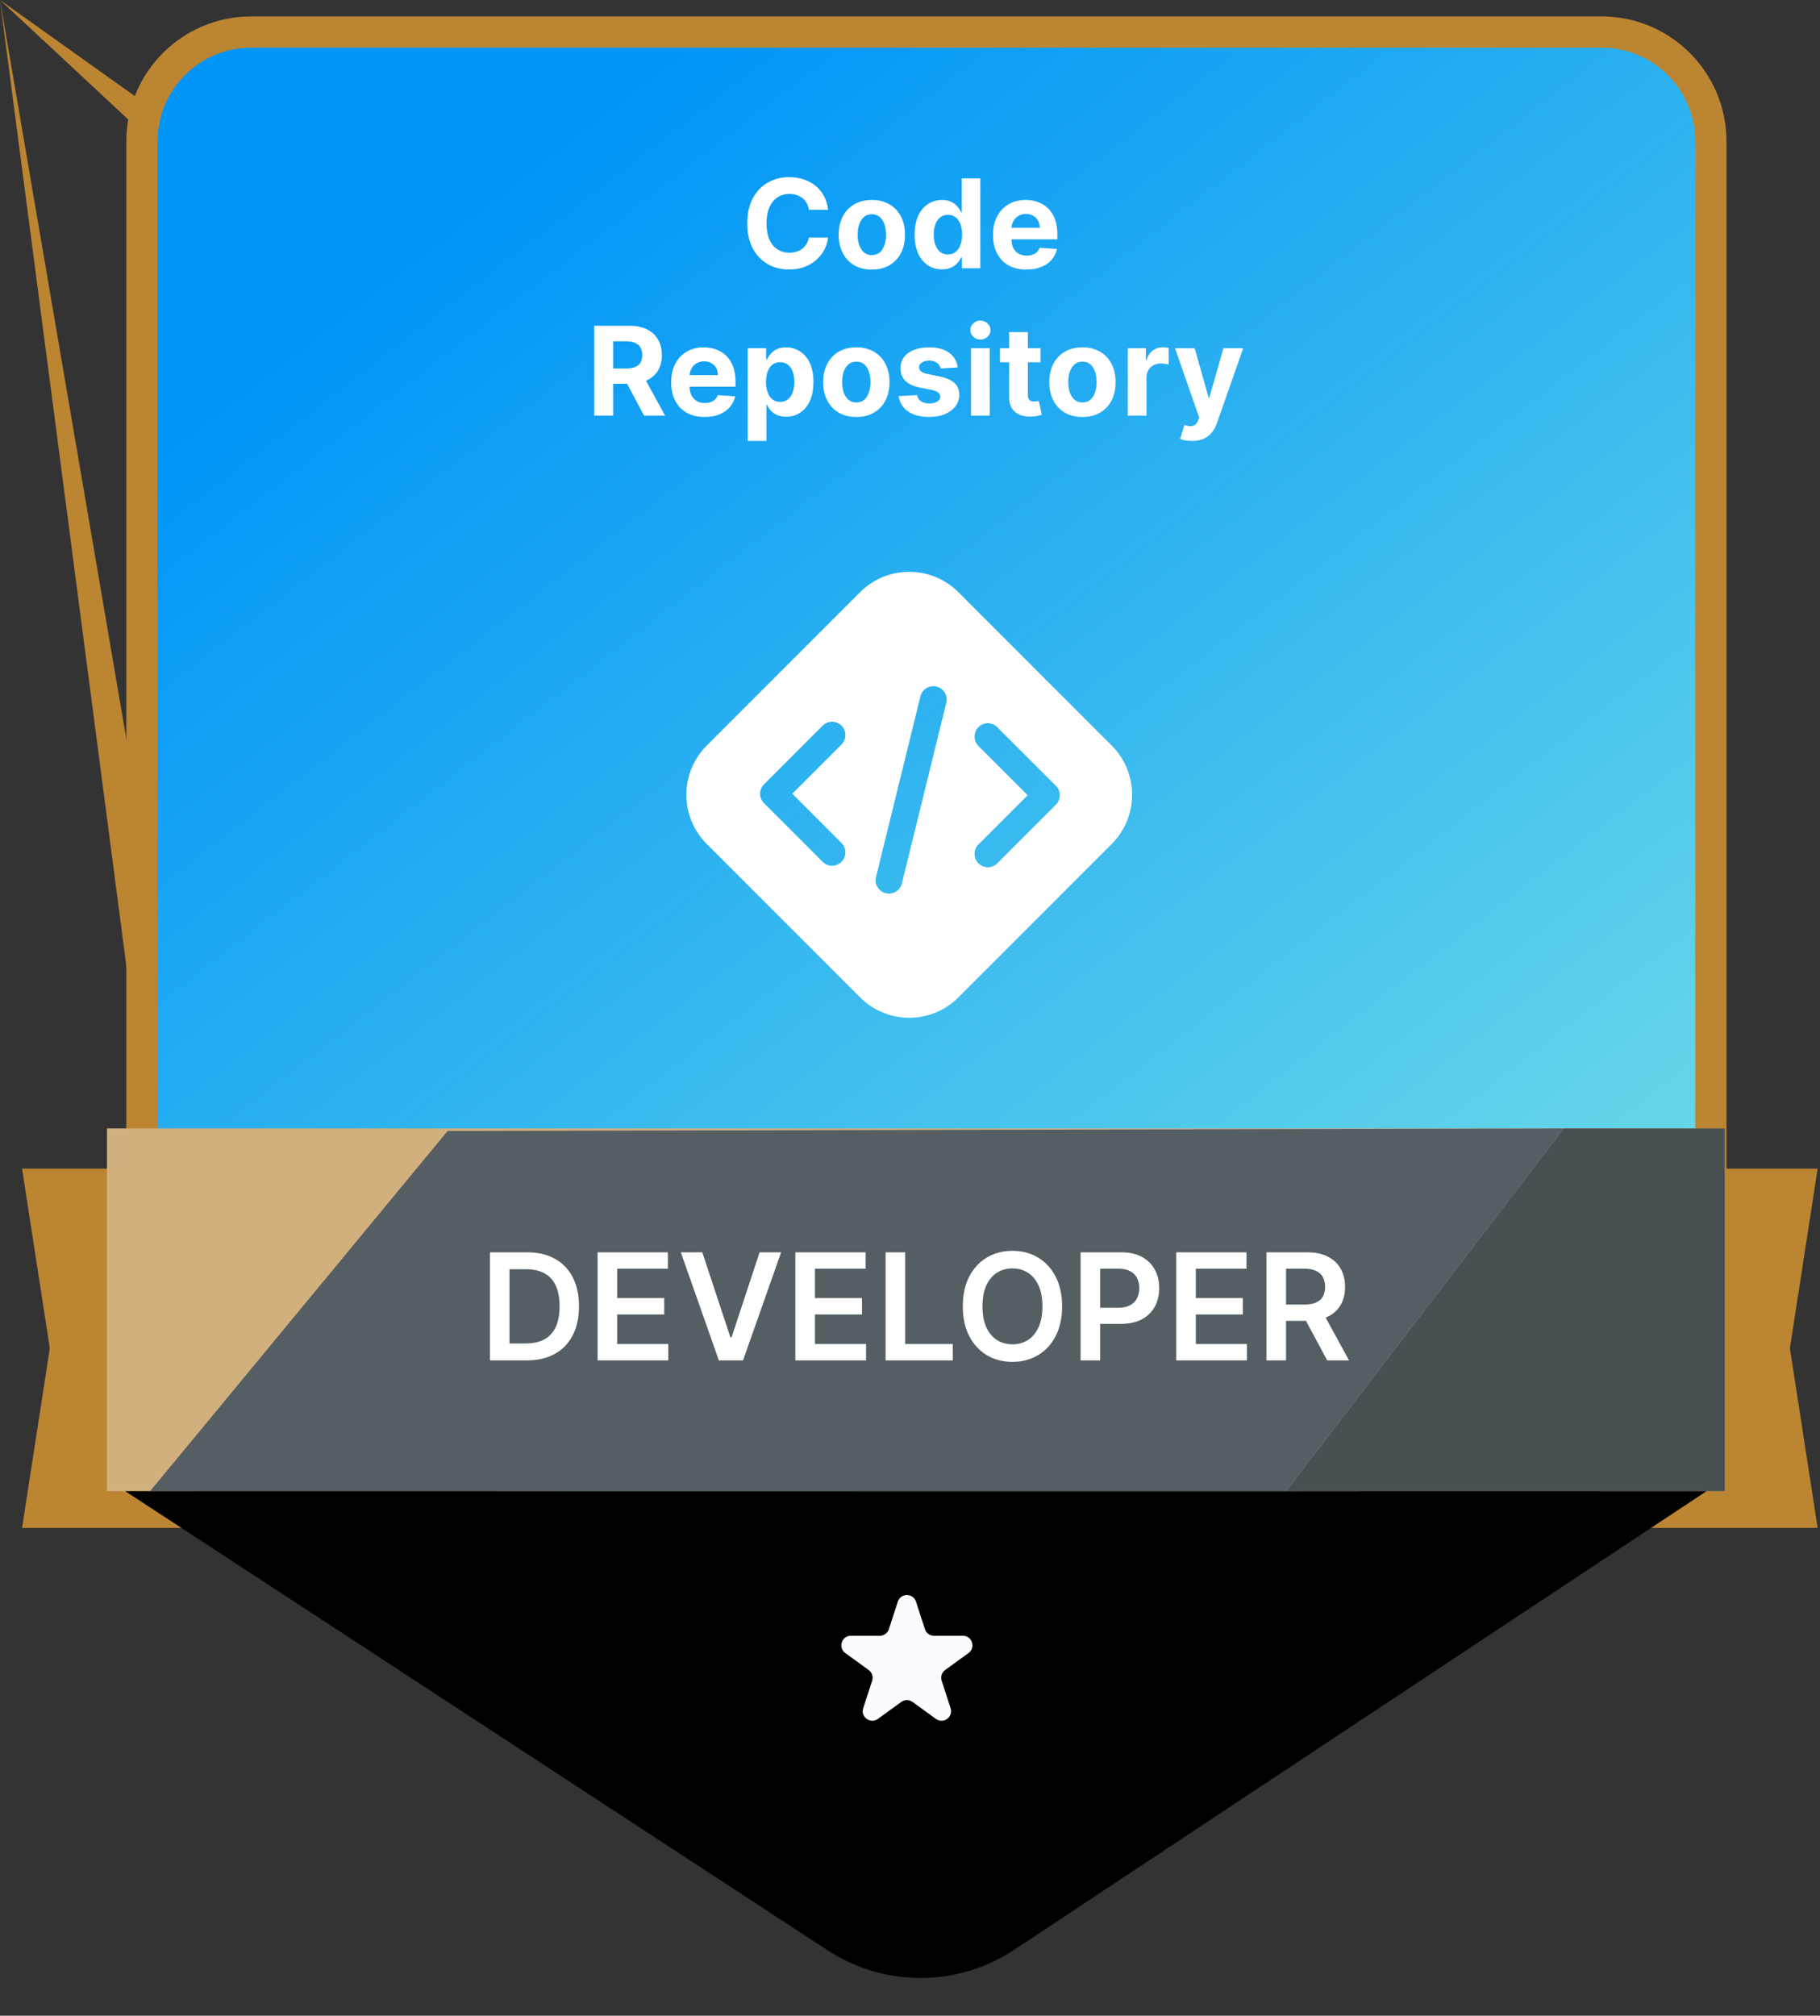 <svg width="383" height="424" viewBox="0 0 383 424" fill="none" xmlns="http://www.w3.org/2000/svg">
<rect x="0" y="0" width="383" height="424" fill="#333333" stroke="none"/>
<path d="M345.094 245.822H382.506L376.661 283.609L382.506 321.395H345.094C-nan -nan -nan -nan 345.094 245.822Z" fill="#BC8532"/>
<path d="M42.053 245.822H4.64L10.486 283.609L4.64 321.395H42.053C-nan -nan -nan -nan 42.053 245.822Z" fill="#BC8532"/>
<path d="M29.871 29.738C29.871 17.035 40.168 6.737 52.871 6.737H337.033C349.736 6.737 360.034 17.035 360.034 29.738V249.78C360.034 257.639 356.02 264.955 349.391 269.178L207.31 359.691C199.771 364.494 190.133 364.494 182.594 359.691L40.513 269.178C33.884 264.955 29.871 257.639 29.871 249.78V29.738Z" fill="url(#paint0_linear_1544_3504)" stroke="#BC8532" stroke-width="6.572"/>
<path d="M174.269 44.141H170.225C170.151 43.618 170.001 43.153 169.773 42.747C169.545 42.335 169.253 41.984 168.896 41.695C168.539 41.405 168.126 41.184 167.659 41.03C167.197 40.876 166.695 40.799 166.154 40.799C165.175 40.799 164.322 41.042 163.596 41.528C162.87 42.008 162.306 42.71 161.906 43.633C161.506 44.551 161.306 45.665 161.306 46.976C161.306 48.324 161.506 49.456 161.906 50.374C162.313 51.291 162.879 51.983 163.605 52.451C164.332 52.919 165.172 53.153 166.126 53.153C166.661 53.153 167.157 53.082 167.612 52.94C168.074 52.799 168.483 52.593 168.84 52.322C169.197 52.045 169.493 51.709 169.727 51.315C169.967 50.921 170.133 50.472 170.225 49.967L174.269 49.986C174.165 50.854 173.903 51.691 173.485 52.497C173.072 53.297 172.515 54.014 171.813 54.648C171.118 55.276 170.287 55.775 169.32 56.144C168.36 56.507 167.274 56.689 166.061 56.689C164.375 56.689 162.867 56.307 161.537 55.544C160.214 54.781 159.167 53.676 158.398 52.229C157.635 50.783 157.253 49.032 157.253 46.976C157.253 44.914 157.641 43.16 158.416 41.713C159.192 40.267 160.244 39.165 161.574 38.408C162.904 37.644 164.399 37.263 166.061 37.263C167.157 37.263 168.172 37.417 169.108 37.724C170.05 38.032 170.884 38.482 171.61 39.072C172.337 39.657 172.927 40.374 173.383 41.224C173.845 42.073 174.14 43.046 174.269 44.141ZM183.47 56.707C182.036 56.707 180.795 56.403 179.749 55.793C178.709 55.178 177.906 54.322 177.339 53.227C176.773 52.125 176.49 50.848 176.49 49.395C176.49 47.93 176.773 46.65 177.339 45.554C177.906 44.452 178.709 43.597 179.749 42.987C180.795 42.372 182.036 42.064 183.47 42.064C184.904 42.064 186.141 42.372 187.182 42.987C188.228 43.597 189.034 44.452 189.601 45.554C190.167 46.65 190.45 47.93 190.45 49.395C190.45 50.848 190.167 52.125 189.601 53.227C189.034 54.322 188.228 55.178 187.182 55.793C186.141 56.403 184.904 56.707 183.47 56.707ZM183.488 53.66C184.141 53.66 184.686 53.476 185.123 53.107C185.56 52.731 185.889 52.22 186.111 51.574C186.338 50.928 186.452 50.192 186.452 49.367C186.452 48.542 186.338 47.807 186.111 47.16C185.889 46.514 185.56 46.003 185.123 45.628C184.686 45.252 184.141 45.065 183.488 45.065C182.83 45.065 182.276 45.252 181.826 45.628C181.383 46.003 181.048 46.514 180.82 47.16C180.598 47.807 180.488 48.542 180.488 49.367C180.488 50.192 180.598 50.928 180.82 51.574C181.048 52.22 181.383 52.731 181.826 53.107C182.276 53.476 182.83 53.66 183.488 53.66ZM198.233 56.661C197.156 56.661 196.181 56.384 195.307 55.83C194.439 55.27 193.749 54.448 193.238 53.365C192.734 52.276 192.481 50.94 192.481 49.358C192.481 47.733 192.743 46.382 193.266 45.305C193.789 44.221 194.485 43.412 195.353 42.876C196.227 42.335 197.184 42.064 198.224 42.064C199.018 42.064 199.68 42.199 200.209 42.47C200.745 42.735 201.176 43.067 201.502 43.467C201.834 43.861 202.087 44.249 202.259 44.631H202.379V37.521H206.303V56.43H202.425V54.159H202.259C202.074 54.553 201.813 54.944 201.474 55.332C201.142 55.713 200.708 56.03 200.172 56.283C199.643 56.535 198.997 56.661 198.233 56.661ZM199.48 53.531C200.114 53.531 200.649 53.359 201.086 53.014C201.53 52.663 201.868 52.174 202.102 51.546C202.342 50.918 202.462 50.183 202.462 49.34C202.462 48.496 202.345 47.764 202.111 47.142C201.877 46.52 201.539 46.04 201.096 45.702C200.652 45.363 200.114 45.194 199.48 45.194C198.834 45.194 198.289 45.369 197.846 45.72C197.402 46.071 197.067 46.557 196.839 47.179C196.612 47.801 196.498 48.521 196.498 49.34C196.498 50.164 196.612 50.894 196.839 51.528C197.073 52.156 197.409 52.648 197.846 53.005C198.289 53.356 198.834 53.531 199.48 53.531ZM216 56.707C214.541 56.707 213.285 56.412 212.233 55.821C211.187 55.224 210.38 54.381 209.814 53.291C209.248 52.196 208.964 50.9 208.964 49.404C208.964 47.945 209.248 46.665 209.814 45.563C210.38 44.461 211.177 43.603 212.205 42.987C213.239 42.372 214.452 42.064 215.843 42.064C216.779 42.064 217.65 42.215 218.456 42.516C219.268 42.812 219.976 43.258 220.58 43.855C221.189 44.452 221.663 45.203 222.001 46.108C222.34 47.007 222.509 48.059 222.509 49.266V50.346H210.534V47.908H218.807C218.807 47.342 218.684 46.84 218.437 46.403C218.191 45.966 217.85 45.625 217.413 45.379C216.982 45.126 216.48 45 215.908 45C215.311 45 214.781 45.139 214.32 45.416C213.864 45.686 213.507 46.053 213.249 46.514C212.99 46.97 212.858 47.477 212.852 48.038V50.355C212.852 51.057 212.981 51.663 213.239 52.174C213.504 52.685 213.876 53.079 214.356 53.356C214.837 53.633 215.406 53.771 216.065 53.771C216.502 53.771 216.902 53.71 217.265 53.587C217.628 53.464 217.939 53.279 218.197 53.033C218.456 52.786 218.653 52.485 218.788 52.128L222.426 52.368C222.241 53.242 221.863 54.005 221.29 54.658C220.724 55.304 219.992 55.809 219.093 56.172C218.2 56.529 217.169 56.707 216 56.707ZM125.047 87.43V68.521H132.508C133.936 68.521 135.154 68.777 136.164 69.288C137.179 69.792 137.952 70.51 138.481 71.439C139.017 72.362 139.284 73.449 139.284 74.698C139.284 75.954 139.014 77.034 138.472 77.939C137.93 78.838 137.146 79.527 136.118 80.007C135.096 80.487 133.859 80.727 132.406 80.727H127.411V77.514H131.76C132.523 77.514 133.157 77.41 133.662 77.2C134.166 76.991 134.542 76.677 134.788 76.258C135.04 75.84 135.167 75.32 135.167 74.698C135.167 74.07 135.04 73.541 134.788 73.11C134.542 72.679 134.163 72.353 133.652 72.131C133.148 71.904 132.511 71.79 131.741 71.79H129.045V87.43H125.047ZM135.259 78.825L139.958 87.43H135.545L130.947 78.825H135.259ZM148.27 87.707C146.812 87.707 145.556 87.412 144.503 86.821C143.457 86.224 142.651 85.381 142.084 84.291C141.518 83.196 141.235 81.9 141.235 80.404C141.235 78.945 141.518 77.665 142.084 76.563C142.651 75.461 143.448 74.603 144.476 73.987C145.51 73.372 146.722 73.064 148.114 73.064C149.049 73.064 149.92 73.215 150.726 73.516C151.539 73.812 152.247 74.258 152.85 74.855C153.459 75.452 153.933 76.203 154.272 77.108C154.61 78.007 154.78 79.059 154.78 80.266V81.346H142.805V78.908H151.077C151.077 78.342 150.954 77.841 150.708 77.403C150.462 76.966 150.12 76.625 149.683 76.379C149.252 76.126 148.751 76 148.178 76C147.581 76 147.052 76.138 146.59 76.415C146.135 76.686 145.778 77.053 145.519 77.514C145.261 77.97 145.128 78.478 145.122 79.038V81.355C145.122 82.057 145.251 82.663 145.51 83.174C145.774 83.685 146.147 84.079 146.627 84.356C147.107 84.633 147.676 84.771 148.335 84.771C148.772 84.771 149.172 84.71 149.535 84.587C149.899 84.464 150.209 84.279 150.468 84.033C150.726 83.787 150.923 83.485 151.059 83.128L154.697 83.368C154.512 84.242 154.133 85.005 153.561 85.658C152.995 86.304 152.262 86.809 151.364 87.172C150.471 87.529 149.44 87.707 148.27 87.707ZM157.346 92.749V73.249H161.224V75.631H161.4C161.572 75.249 161.821 74.861 162.148 74.467C162.48 74.067 162.911 73.735 163.44 73.47C163.976 73.199 164.64 73.064 165.435 73.064C166.469 73.064 167.423 73.335 168.297 73.876C169.171 74.412 169.869 75.221 170.393 76.305C170.916 77.382 171.177 78.733 171.177 80.358C171.177 81.94 170.922 83.276 170.411 84.365C169.906 85.448 169.217 86.27 168.343 86.83C167.475 87.384 166.502 87.661 165.425 87.661C164.662 87.661 164.013 87.535 163.477 87.283C162.948 87.03 162.514 86.713 162.175 86.332C161.837 85.944 161.578 85.553 161.4 85.159H161.28V92.749H157.346ZM161.197 80.34C161.197 81.183 161.314 81.918 161.547 82.546C161.781 83.174 162.12 83.663 162.563 84.014C163.006 84.359 163.545 84.531 164.179 84.531C164.819 84.531 165.361 84.356 165.804 84.005C166.247 83.648 166.582 83.156 166.81 82.528C167.044 81.894 167.161 81.164 167.161 80.34C167.161 79.521 167.047 78.801 166.819 78.179C166.592 77.557 166.256 77.071 165.813 76.72C165.37 76.369 164.825 76.194 164.179 76.194C163.539 76.194 162.997 76.363 162.554 76.702C162.117 77.04 161.781 77.52 161.547 78.142C161.314 78.764 161.197 79.496 161.197 80.34ZM180.207 87.707C178.773 87.707 177.533 87.403 176.486 86.793C175.446 86.178 174.643 85.322 174.077 84.227C173.51 83.125 173.227 81.848 173.227 80.395C173.227 78.93 173.51 77.65 174.077 76.554C174.643 75.452 175.446 74.597 176.486 73.987C177.533 73.372 178.773 73.064 180.207 73.064C181.641 73.064 182.879 73.372 183.919 73.987C184.965 74.597 185.772 75.452 186.338 76.554C186.904 77.65 187.187 78.93 187.187 80.395C187.187 81.848 186.904 83.125 186.338 84.227C185.772 85.322 184.965 86.178 183.919 86.793C182.879 87.403 181.641 87.707 180.207 87.707ZM180.226 84.66C180.878 84.66 181.423 84.476 181.86 84.107C182.297 83.731 182.626 83.22 182.848 82.574C183.076 81.928 183.189 81.192 183.189 80.367C183.189 79.542 183.076 78.807 182.848 78.16C182.626 77.514 182.297 77.003 181.86 76.628C181.423 76.252 180.878 76.065 180.226 76.065C179.567 76.065 179.013 76.252 178.564 76.628C178.121 77.003 177.785 77.514 177.557 78.16C177.336 78.807 177.225 79.542 177.225 80.367C177.225 81.192 177.336 81.928 177.557 82.574C177.785 83.22 178.121 83.731 178.564 84.107C179.013 84.476 179.567 84.66 180.226 84.66ZM201.545 77.293L197.944 77.514C197.882 77.207 197.75 76.93 197.547 76.683C197.344 76.431 197.076 76.231 196.743 76.083C196.417 75.929 196.026 75.852 195.571 75.852C194.962 75.852 194.448 75.982 194.029 76.24C193.61 76.492 193.401 76.831 193.401 77.256C193.401 77.594 193.537 77.88 193.807 78.114C194.078 78.348 194.543 78.536 195.202 78.678L197.768 79.195C199.147 79.478 200.175 79.933 200.852 80.561C201.529 81.189 201.868 82.014 201.868 83.035C201.868 83.965 201.594 84.781 201.046 85.482C200.504 86.184 199.76 86.732 198.812 87.126C197.87 87.513 196.783 87.707 195.552 87.707C193.675 87.707 192.179 87.317 191.065 86.535C189.957 85.747 189.308 84.676 189.117 83.322L192.986 83.119C193.103 83.691 193.386 84.128 193.835 84.43C194.284 84.725 194.86 84.873 195.562 84.873C196.251 84.873 196.805 84.741 197.224 84.476C197.648 84.205 197.864 83.857 197.87 83.433C197.864 83.076 197.713 82.783 197.417 82.555C197.122 82.322 196.667 82.143 196.051 82.02L193.595 81.531C192.21 81.254 191.179 80.773 190.502 80.09C189.831 79.407 189.496 78.536 189.496 77.477C189.496 76.566 189.742 75.781 190.234 75.123C190.733 74.464 191.431 73.957 192.33 73.6C193.235 73.242 194.294 73.064 195.506 73.064C197.297 73.064 198.707 73.442 199.735 74.2C200.769 74.957 201.372 75.988 201.545 77.293ZM204.345 87.43V73.249H208.278V87.43H204.345ZM206.32 71.421C205.736 71.421 205.234 71.227 204.815 70.839C204.403 70.445 204.197 69.974 204.197 69.426C204.197 68.885 204.403 68.42 204.815 68.032C205.234 67.638 205.736 67.441 206.32 67.441C206.905 67.441 207.404 67.638 207.816 68.032C208.235 68.42 208.444 68.885 208.444 69.426C208.444 69.974 208.235 70.445 207.816 70.839C207.404 71.227 206.905 71.421 206.32 71.421ZM218.972 73.249V76.203H210.431V73.249H218.972ZM212.37 69.851H216.303V83.073C216.303 83.436 216.359 83.719 216.47 83.922C216.58 84.119 216.734 84.257 216.931 84.337C217.134 84.417 217.368 84.457 217.633 84.457C217.818 84.457 218.002 84.442 218.187 84.411C218.372 84.374 218.513 84.347 218.612 84.328L219.23 87.255C219.033 87.317 218.756 87.387 218.399 87.467C218.042 87.553 217.608 87.606 217.098 87.624C216.15 87.661 215.319 87.535 214.605 87.246C213.897 86.957 213.346 86.507 212.952 85.898C212.558 85.288 212.364 84.519 212.37 83.59V69.851ZM227.789 87.707C226.355 87.707 225.115 87.403 224.068 86.793C223.028 86.178 222.225 85.322 221.659 84.227C221.092 83.125 220.809 81.848 220.809 80.395C220.809 78.93 221.092 77.65 221.659 76.554C222.225 75.452 223.028 74.597 224.068 73.987C225.115 73.372 226.355 73.064 227.789 73.064C229.223 73.064 230.461 73.372 231.501 73.987C232.547 74.597 233.354 75.452 233.92 76.554C234.486 77.65 234.769 78.93 234.769 80.395C234.769 81.848 234.486 83.125 233.92 84.227C233.354 85.322 232.547 86.178 231.501 86.793C230.461 87.403 229.223 87.707 227.789 87.707ZM227.808 84.66C228.46 84.66 229.005 84.476 229.442 84.107C229.879 83.731 230.208 83.22 230.43 82.574C230.658 81.928 230.772 81.192 230.772 80.367C230.772 79.542 230.658 78.807 230.43 78.16C230.208 77.514 229.879 77.003 229.442 76.628C229.005 76.252 228.46 76.065 227.808 76.065C227.149 76.065 226.595 76.252 226.146 76.628C225.703 77.003 225.367 77.514 225.139 78.16C224.918 78.807 224.807 79.542 224.807 80.367C224.807 81.192 224.918 81.928 225.139 82.574C225.367 83.22 225.703 83.731 226.146 84.107C226.595 84.476 227.149 84.66 227.808 84.66ZM237.327 87.43V73.249H241.14V75.723H241.288C241.546 74.843 241.98 74.178 242.59 73.729C243.199 73.273 243.901 73.046 244.695 73.046C244.892 73.046 245.104 73.058 245.332 73.082C245.56 73.107 245.76 73.141 245.932 73.184V76.674C245.747 76.619 245.492 76.569 245.166 76.526C244.839 76.483 244.541 76.462 244.27 76.462C243.692 76.462 243.174 76.588 242.719 76.84C242.27 77.086 241.913 77.431 241.648 77.874C241.389 78.317 241.26 78.828 241.26 79.407V87.43H237.327ZM250.826 92.749C250.327 92.749 249.859 92.709 249.422 92.629C248.991 92.555 248.634 92.459 248.351 92.342L249.237 89.406C249.699 89.548 250.115 89.625 250.484 89.637C250.859 89.649 251.183 89.563 251.453 89.379C251.73 89.194 251.955 88.88 252.127 88.437L252.358 87.837L247.271 73.249H251.407L254.343 83.663H254.491L257.455 73.249H261.619L256.107 88.963C255.842 89.726 255.482 90.391 255.027 90.957C254.577 91.53 254.008 91.97 253.318 92.278C252.629 92.592 251.798 92.749 250.826 92.749Z" fill="white"/>
<path fill-rule="evenodd" clip-rule="evenodd" d="M148.727 156.829C143.009 162.547 143.009 171.817 148.727 177.535L180.986 209.793C186.703 215.511 195.974 215.511 201.692 209.793L233.95 177.535C239.668 171.817 239.668 162.547 233.95 156.829L201.692 124.57C195.974 118.852 186.703 118.852 180.986 124.57L148.727 156.829ZM199.142 147.814C199.511 146.31 198.592 144.79 197.088 144.421C195.584 144.051 194.064 144.97 193.695 146.474L184.346 184.493C183.976 185.997 184.895 187.516 186.4 187.886C187.904 188.256 189.423 187.337 189.793 185.832L199.142 147.814ZM173.119 181.286C174.214 182.381 175.99 182.381 177.085 181.286C178.181 180.191 178.181 178.415 177.085 177.32L166.729 166.963L177.085 156.606C178.181 155.511 178.181 153.735 177.085 152.64C175.99 151.545 174.214 151.545 173.119 152.64L160.779 164.98C159.684 166.075 159.684 167.851 160.779 168.946L173.119 181.286ZM205.901 181.598C206.996 182.693 208.772 182.693 209.867 181.598L222.207 169.258C223.302 168.162 223.302 166.387 222.207 165.291L209.867 152.952C208.772 151.856 206.996 151.856 205.901 152.952C204.806 154.047 204.806 155.823 205.901 156.918L216.258 167.275L205.901 177.631C204.806 178.727 204.806 180.502 205.901 181.598Z" fill="white"/>
<g clip-path="url(#clip0_1544_3504)">
<rect width="340.453" height="76.303" transform="translate(22.506 237.362)" fill="#D1B07E"/>
<g style="mix-blend-mode:overlay">
<path d="M30.407 315.093L94.191 237.902L329.093 237.363L269.949 314.579L30.407 315.093Z" fill="#555E63"/>
</g>
<g style="mix-blend-mode:overlay">
<path d="M269.949 314.578L329.093 237.362L363.594 237.362L363.594 314.578L269.949 314.578Z" fill="#495053"/>
</g>
<path d="M110.808 286.156H103.102V263.418H110.963C113.221 263.418 115.16 263.873 116.781 264.784C118.409 265.687 119.66 266.986 120.534 268.681C121.407 270.376 121.844 272.404 121.844 274.765C121.844 277.134 121.403 279.169 120.523 280.872C119.649 282.574 118.387 283.88 116.737 284.791C115.093 285.701 113.117 286.156 110.808 286.156ZM107.222 282.592H110.608C112.192 282.592 113.513 282.304 114.572 281.726C115.63 281.142 116.426 280.272 116.959 279.117C117.492 277.955 117.758 276.504 117.758 274.765C117.758 273.026 117.492 271.582 116.959 270.435C116.426 269.28 115.637 268.418 114.594 267.848C113.558 267.271 112.27 266.982 110.73 266.982H107.222V282.592ZM125.758 286.156V263.418H140.547V266.871H129.877V273.044H139.78V276.497H129.877V282.704H140.635V286.156H125.758ZM147.791 263.418L153.709 281.316H153.942L159.849 263.418H164.379L156.362 286.156H151.277L143.272 263.418H147.791ZM167.374 286.156V263.418H182.163V266.871H171.493V273.044H181.396V276.497H171.493V282.704H182.251V286.156H167.374ZM186.365 286.156V263.418H190.484V282.704H200.499V286.156H186.365ZM223.507 274.787C223.507 277.237 223.048 279.336 222.13 281.083C221.219 282.822 219.976 284.154 218.399 285.08C216.83 286.005 215.05 286.467 213.059 286.467C211.068 286.467 209.284 286.005 207.707 285.08C206.138 284.147 204.895 282.811 203.977 281.071C203.066 279.325 202.611 277.23 202.611 274.787C202.611 272.337 203.066 270.242 203.977 268.503C204.895 266.756 206.138 265.42 207.707 264.495C209.284 263.57 211.068 263.107 213.059 263.107C215.05 263.107 216.83 263.57 218.399 264.495C219.976 265.42 221.219 266.756 222.13 268.503C223.048 270.242 223.507 272.337 223.507 274.787ZM219.365 274.787C219.365 273.063 219.095 271.608 218.555 270.424C218.022 269.232 217.282 268.333 216.334 267.726C215.387 267.112 214.295 266.804 213.059 266.804C211.823 266.804 210.731 267.112 209.784 267.726C208.836 268.333 208.092 269.232 207.552 270.424C207.019 271.608 206.752 273.063 206.752 274.787C206.752 276.512 207.019 277.97 207.552 279.162C208.092 280.346 208.836 281.245 209.784 281.86C210.731 282.467 211.823 282.77 213.059 282.77C214.295 282.77 215.387 282.467 216.334 281.86C217.282 281.245 218.022 280.346 218.555 279.162C219.095 277.97 219.365 276.512 219.365 274.787ZM227.401 286.156V263.418H235.928C237.675 263.418 239.14 263.744 240.325 264.395C241.516 265.046 242.416 265.942 243.023 267.082C243.637 268.214 243.944 269.502 243.944 270.946C243.944 272.404 243.637 273.699 243.023 274.832C242.408 275.964 241.501 276.856 240.302 277.507C239.103 278.151 237.627 278.473 235.872 278.473H230.221V275.087H235.317C236.339 275.087 237.175 274.909 237.826 274.554C238.478 274.199 238.959 273.71 239.27 273.089C239.588 272.467 239.747 271.752 239.747 270.946C239.747 270.139 239.588 269.428 239.27 268.814C238.959 268.2 238.474 267.722 237.815 267.382C237.164 267.034 236.324 266.86 235.295 266.86H231.52V286.156H227.401ZM247.522 286.156V263.418H262.311V266.871H251.641V273.044H261.545V276.497H251.641V282.704H262.4V286.156H247.522ZM266.513 286.156V263.418H275.04C276.787 263.418 278.253 263.721 279.437 264.328C280.629 264.935 281.528 265.787 282.135 266.882C282.749 267.97 283.056 269.24 283.056 270.69C283.056 272.148 282.746 273.414 282.124 274.487C281.509 275.553 280.603 276.379 279.404 276.963C278.204 277.541 276.732 277.829 274.985 277.829H268.911V274.41H274.43C275.451 274.41 276.287 274.269 276.939 273.988C277.59 273.699 278.071 273.281 278.382 272.733C278.7 272.178 278.86 271.497 278.86 270.69C278.86 269.884 278.7 269.195 278.382 268.625C278.064 268.048 277.579 267.611 276.928 267.315C276.276 267.012 275.436 266.86 274.407 266.86H270.632V286.156H266.513ZM278.26 275.853L283.889 286.156H279.293L273.763 275.853H278.26Z" fill="white"/>
</g>
<path d="M359.11 313.666H26.356L174.174 410.24C186.115 418.042 201.552 417.994 213.445 410.119L359.11 313.666Z" fill="black"/>
<path d="M188.937 336.902C189.539 335.05 192.159 335.05 192.761 336.902L194.64 342.685C194.909 343.513 195.68 344.074 196.551 344.074H202.632C204.579 344.074 205.388 346.566 203.813 347.71L198.894 351.284C198.189 351.796 197.895 352.703 198.164 353.531L200.043 359.314C200.644 361.166 198.525 362.706 196.95 361.561L192.03 357.987C191.326 357.475 190.372 357.475 189.668 357.987L184.748 361.561C183.173 362.706 181.054 361.166 181.655 359.314L183.534 353.531C183.803 352.703 183.509 351.796 182.804 351.284L177.885 347.71C176.31 346.565 177.119 344.074 179.066 344.074H185.147C186.018 344.074 186.789 343.513 187.058 342.685L188.937 336.902Z" fill="#FAFCFF"/>
<defs>
<linearGradient id="paint0_linear_1544_3504" x1="94.5" y1="47" x2="309.182" y2="324.334" gradientUnits="userSpaceOnUse">
<stop stop-color="#0095F7"/>
<stop offset="1" stop-color="#73DFE7"/>
</linearGradient>
<clipPath id="clip0_1544_3504">
<rect width="340.453" height="76.303" fill="white" transform="translate(22.506 237.362)"/>
</clipPath>
</defs>
</svg>
